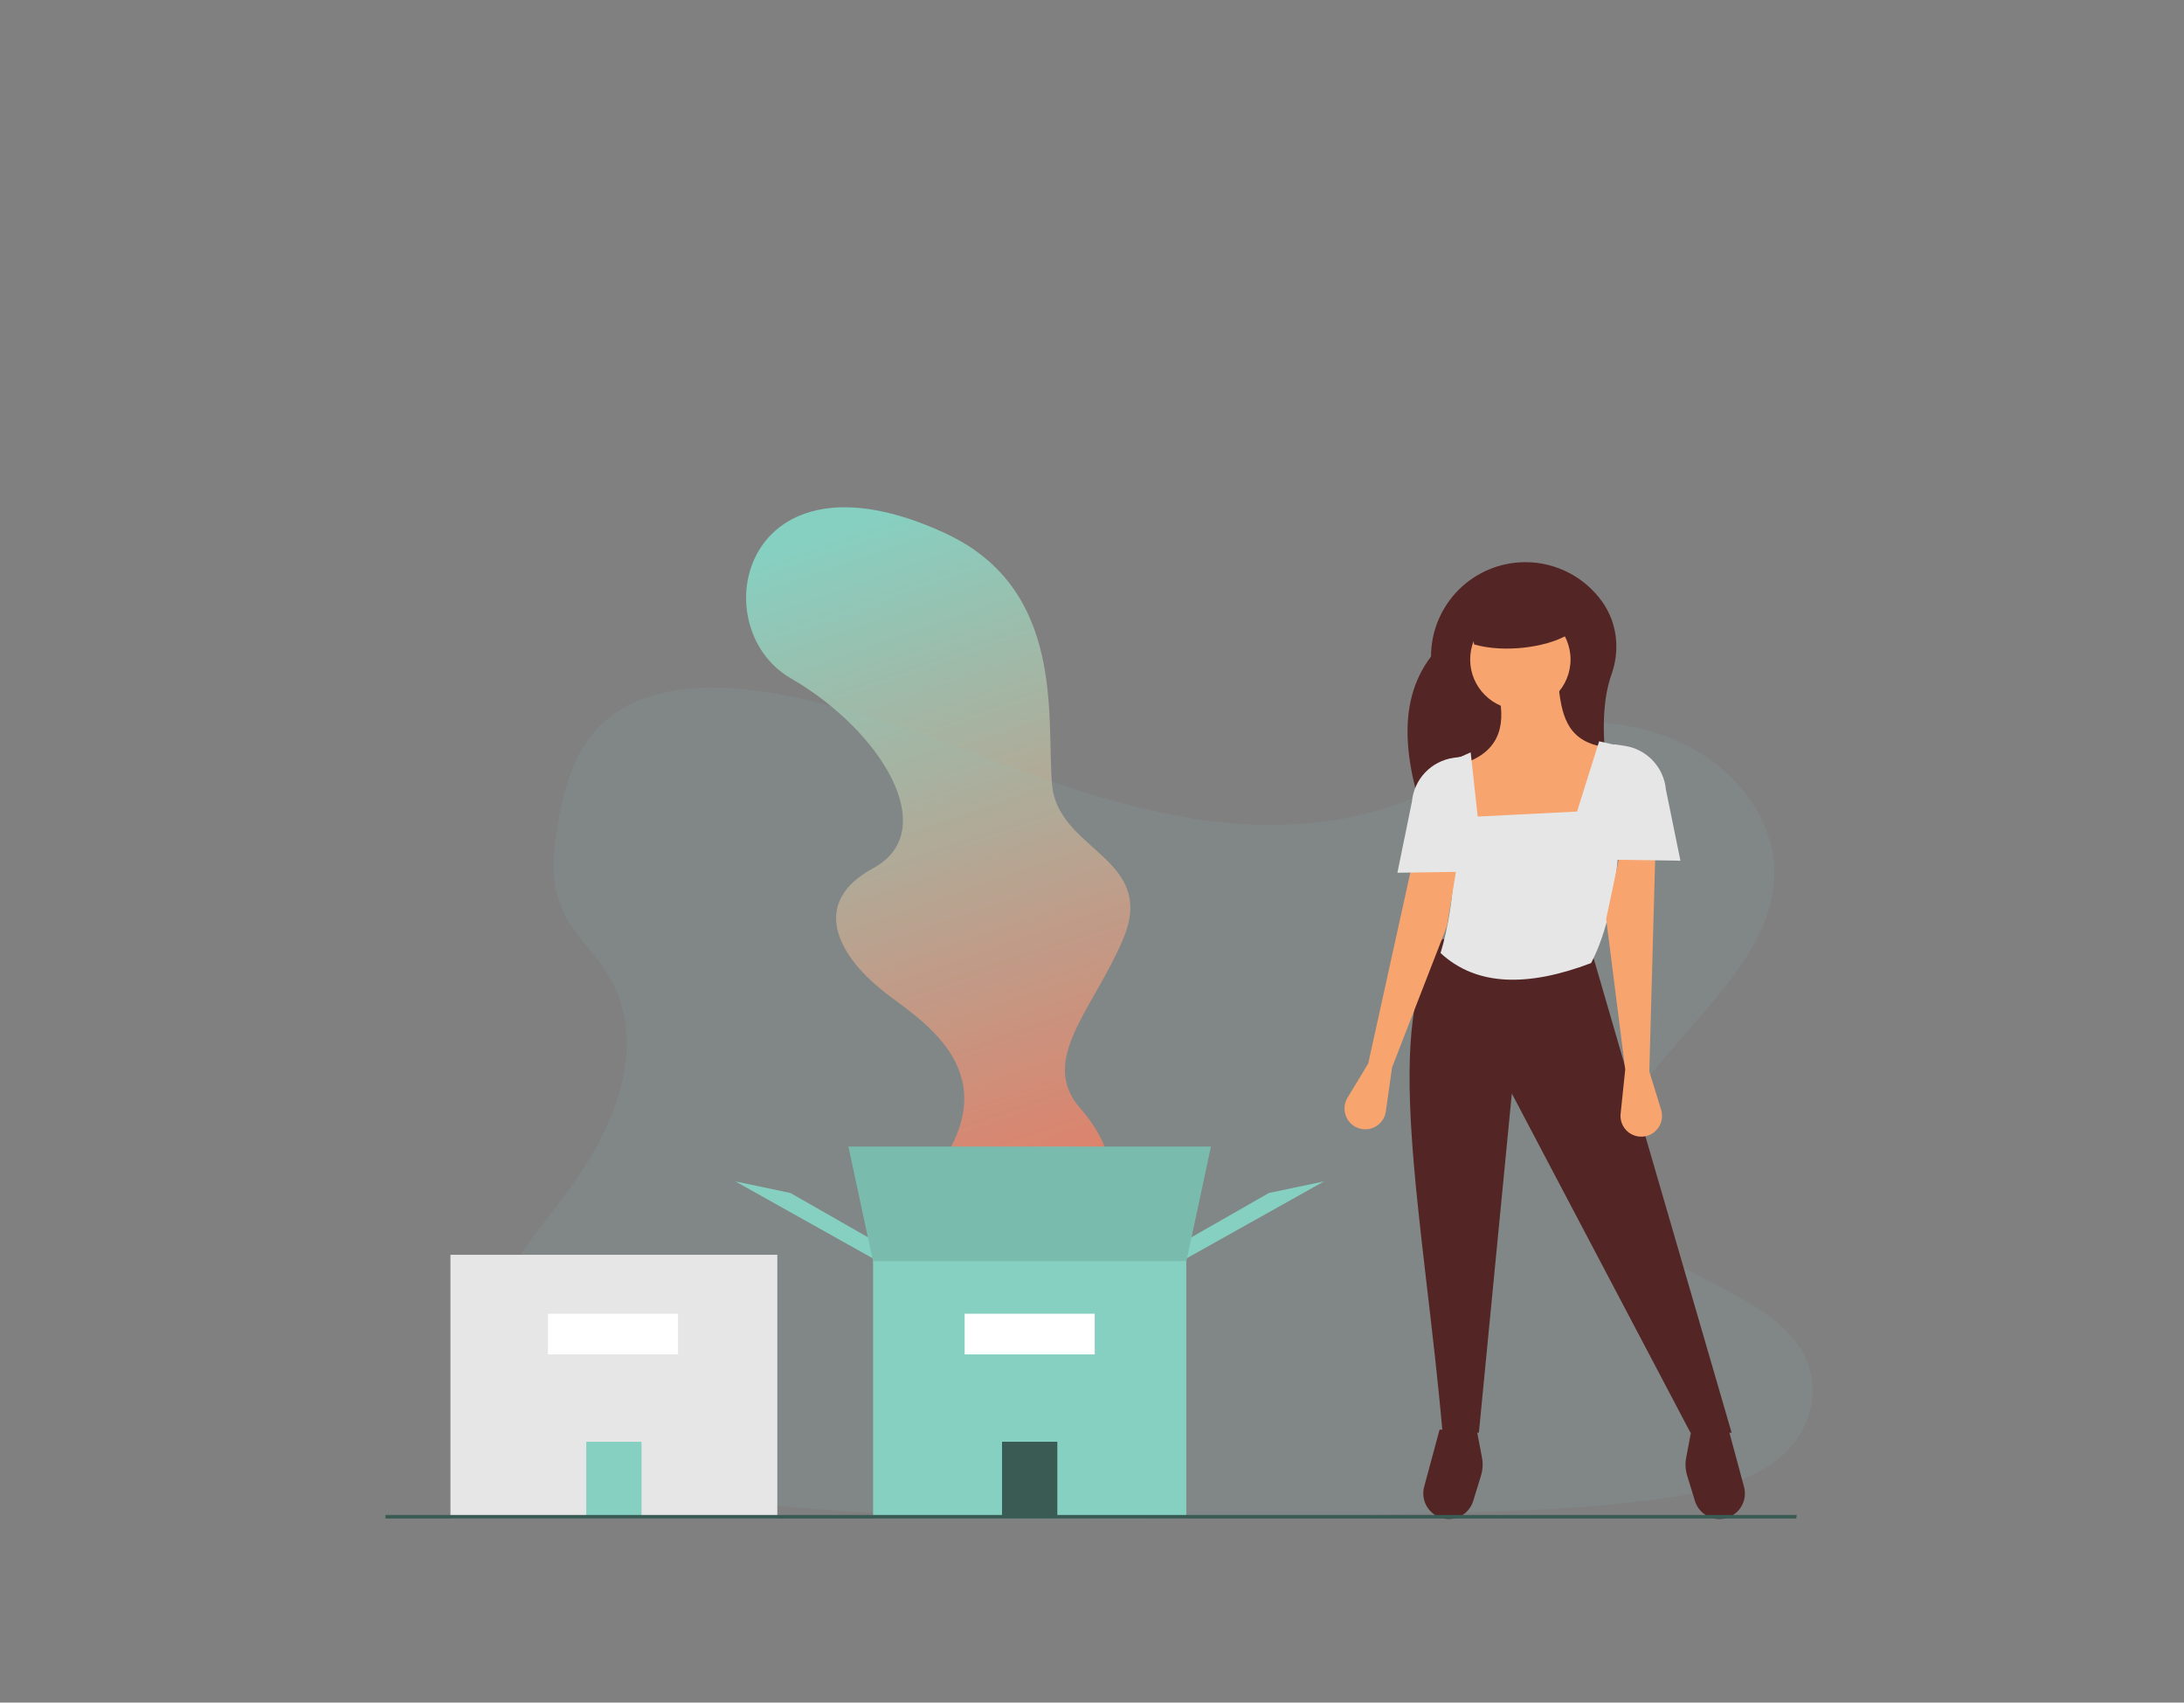 <svg width="136" height="106" viewBox="0 0 136 106" fill="none" xmlns="http://www.w3.org/2000/svg">
<rect x="0" y="0" width="136" height="106" fill="#808080" stroke="none"/>
<path d="M66.135 79.434L58.126 79.406C58.126 79.406 56.633 75.3 58.603 72.416C62.627 66.526 57.177 63.42 55.091 61.779C51.945 59.303 50.565 56.113 54.367 54.057C58.669 51.733 54.904 45.498 49.245 42.23C43.704 39.034 46.202 27.363 58.831 33.185C66.372 36.661 65.161 44.647 65.511 48.827C65.861 53.008 72.085 53.372 69.937 58.468C68.102 62.819 64.634 65.987 67.262 68.993C69.89 71.999 70.153 75.359 66.135 79.434Z" fill="url(#paint0_linear)"/>
<path opacity="0.1" d="M110.657 90.888C110.575 90.948 110.5 91.007 110.42 91.064C110.124 91.275 109.815 91.466 109.494 91.635C107.812 92.531 105.738 92.969 103.718 93.266C99.188 93.934 94.563 94.064 89.958 94.191C77.515 94.536 65.041 94.88 52.628 94.085C47.724 93.771 42.712 93.246 38.267 91.635C37.63 91.405 37.006 91.151 36.394 90.873C35.156 90.311 33.966 89.626 32.977 88.808C32.048 88.041 31.294 87.161 30.844 86.16C29.905 84.075 30.402 81.733 31.474 79.689C31.92 78.862 32.422 78.068 32.977 77.313C33.805 76.162 34.718 75.044 35.551 73.894C38.515 69.807 40.449 64.636 37.713 60.444C36.927 59.239 35.791 58.182 35.15 56.925C34.333 55.316 34.395 53.53 34.656 51.796C34.689 51.575 34.725 51.357 34.763 51.141C35.206 48.569 36.042 45.797 38.617 44.192C41.293 42.523 45.092 42.607 48.412 43.2C53.576 44.132 58.339 46.072 63.152 47.823C67.966 49.574 73.002 51.174 78.292 51.346C82.964 51.498 88.412 50.361 91.513 47.404C94.524 44.533 100.185 44.314 104.264 46.049C107.065 47.239 109.154 49.383 110.035 51.796C110.213 52.28 110.342 52.781 110.418 53.292C110.489 53.759 110.512 54.232 110.487 54.704C110.475 54.937 110.451 55.167 110.418 55.395C109.737 60.155 104.83 63.91 101.847 68.162C100.39 70.238 99.361 72.733 100.363 74.972C101.891 78.385 107.207 79.598 110.417 82.138C111.021 82.6 111.553 83.151 111.994 83.773C113.551 86.033 112.977 89.086 110.657 90.888Z" fill="#86D0C1"/>
<path d="M100.862 52.181H89.112C87.521 47.877 86.831 43.876 89.112 40.873C89.112 40.102 89.263 39.338 89.559 38.625C89.854 37.913 90.287 37.265 90.832 36.72C91.378 36.175 92.025 35.742 92.738 35.447C93.451 35.152 94.215 35 94.987 35H94.987C95.924 34.999 96.848 35.223 97.682 35.653C98.515 36.083 99.233 36.706 99.776 37.47C100.704 38.774 100.89 40.454 100.358 41.963C99.409 44.652 99.988 48.322 100.862 52.181Z" fill="#532525"/>
<path d="M107.067 94.57C106.727 94.57 106.396 94.461 106.122 94.259C105.849 94.058 105.647 93.773 105.547 93.448L105.063 91.876C104.951 91.512 104.93 91.126 105.001 90.752L105.33 89.01H107.643L108.602 92.567C108.666 92.803 108.674 93.05 108.627 93.289C108.58 93.528 108.478 93.754 108.329 93.948C108.181 94.141 107.99 94.298 107.771 94.406C107.552 94.514 107.311 94.57 107.067 94.57Z" fill="#532525"/>
<path d="M90.219 94.57C90.558 94.57 90.89 94.461 91.163 94.259C91.437 94.058 91.638 93.773 91.738 93.448L92.222 91.876C92.334 91.512 92.356 91.126 92.285 90.752L91.955 89.01H89.643L88.683 92.567C88.62 92.803 88.611 93.05 88.659 93.289C88.706 93.528 88.808 93.754 88.956 93.948C89.105 94.141 89.296 94.298 89.515 94.406C89.734 94.514 89.974 94.57 90.219 94.57Z" fill="#532525"/>
<path d="M107.83 89.198H105.268L94.143 68.081L92.091 89.198H89.83C88.671 75.9 85.85 63.234 89.83 58.46L99.143 59.334L107.83 89.198Z" fill="#532525"/>
<path d="M94.674 44.184C96.4 44.184 97.799 42.785 97.799 41.06C97.799 39.335 96.4 37.936 94.674 37.936C92.948 37.936 91.549 39.335 91.549 41.06C91.549 42.785 92.948 44.184 94.674 44.184Z" fill="#F7A46F"/>
<path d="M99.08 53.087H92.143L90.955 47.589C93.259 46.908 93.808 45.326 93.33 43.215L97.08 42.966C97.293 44.666 97.682 46.251 100.08 46.527L99.08 53.087Z" fill="#F7A46F"/>
<path d="M99.08 59.959C95.144 61.453 91.942 61.406 89.705 59.334C90.715 56.007 90.775 51.909 90.33 47.401L91.58 46.839L92.018 50.837L98.205 50.525L99.58 46.152L100.955 46.464C101.061 51.886 100.736 56.764 99.08 59.959Z" fill="#E6E6E6"/>
<path d="M102.705 66.706L103.44 69.094C103.5 69.287 103.513 69.492 103.479 69.691C103.445 69.891 103.365 70.08 103.244 70.242C103.124 70.405 102.967 70.537 102.787 70.629C102.606 70.72 102.406 70.767 102.204 70.767C102.022 70.767 101.843 70.729 101.678 70.656C101.512 70.582 101.364 70.474 101.243 70.34C101.121 70.205 101.03 70.047 100.974 69.874C100.917 69.702 100.898 69.52 100.917 69.34L101.205 66.582L100.018 57.21L100.893 53.087H103.08L102.705 66.706Z" fill="#F7A46F"/>
<path d="M85.201 66.21L83.909 68.348C83.804 68.521 83.742 68.717 83.727 68.919C83.711 69.12 83.743 69.323 83.821 69.51C83.898 69.697 84.018 69.863 84.171 69.996C84.325 70.128 84.507 70.222 84.703 70.271C84.879 70.315 85.062 70.322 85.241 70.29C85.419 70.259 85.589 70.19 85.739 70.089C85.89 69.988 86.017 69.856 86.113 69.703C86.209 69.549 86.272 69.377 86.297 69.198L86.686 66.452L90.109 57.647L90.799 53.43L88.136 52.905L85.201 66.21Z" fill="#F7A46F"/>
<path d="M104.643 53.587L100.518 53.524V46.339L101.153 46.432C101.827 46.53 102.448 46.852 102.917 47.346C103.386 47.84 103.675 48.477 103.738 49.156L104.643 53.587Z" fill="#E6E6E6"/>
<path d="M87.018 54.336L91.143 54.274V47.089L90.508 47.182C89.834 47.28 89.212 47.602 88.743 48.096C88.275 48.59 87.986 49.227 87.923 49.905L87.018 54.336Z" fill="#E6E6E6"/>
<path d="M97.549 39.561C96.222 40.311 93.671 40.655 91.799 40.123L91.174 36.874H97.362L97.549 39.561Z" fill="#532525"/>
<path d="M48.404 78.121H28.05V94.52H48.404V78.121Z" fill="#E6E6E6"/>
<path d="M39.949 89.762H36.506V94.418H39.949V89.762Z" fill="#86D0C1"/>
<path d="M73.419 78.606L73.961 77.162L79.017 74.273L82.448 73.551L73.419 78.606Z" fill="#86D0C1"/>
<path d="M54.82 78.606L54.278 77.162L49.222 74.273L45.791 73.551L54.82 78.606Z" fill="#86D0C1"/>
<path d="M73.781 78.967H54.459L52.834 71.385H75.406L73.781 78.967Z" fill="#86D0C1"/>
<path opacity="0.1" d="M73.781 78.967H54.459L52.834 71.385H75.406L73.781 78.967Z" fill="black"/>
<path d="M73.871 78.515H54.368V94.52H73.871V78.515Z" fill="#86D0C1"/>
<path d="M65.841 89.76H62.398V94.416H65.841V89.76Z" fill="#395B54"/>
<path d="M111.851 94.539H24V94.318H111.891L111.851 94.539Z" fill="#395B54"/>
<path d="M68.17 81.791H60.069V84.322H68.17V81.791Z" fill="white"/>
<path d="M42.224 81.791H34.123V84.322H42.224V81.791Z" fill="white"/>
<defs>
<linearGradient id="paint0_linear" x1="52.121" y1="32.873" x2="67.85" y2="78.163" gradientUnits="userSpaceOnUse">
<stop stop-color="#86D0C1"/>
<stop offset="0.996" stop-color="#F36F56"/>
</linearGradient>
</defs>
</svg>
